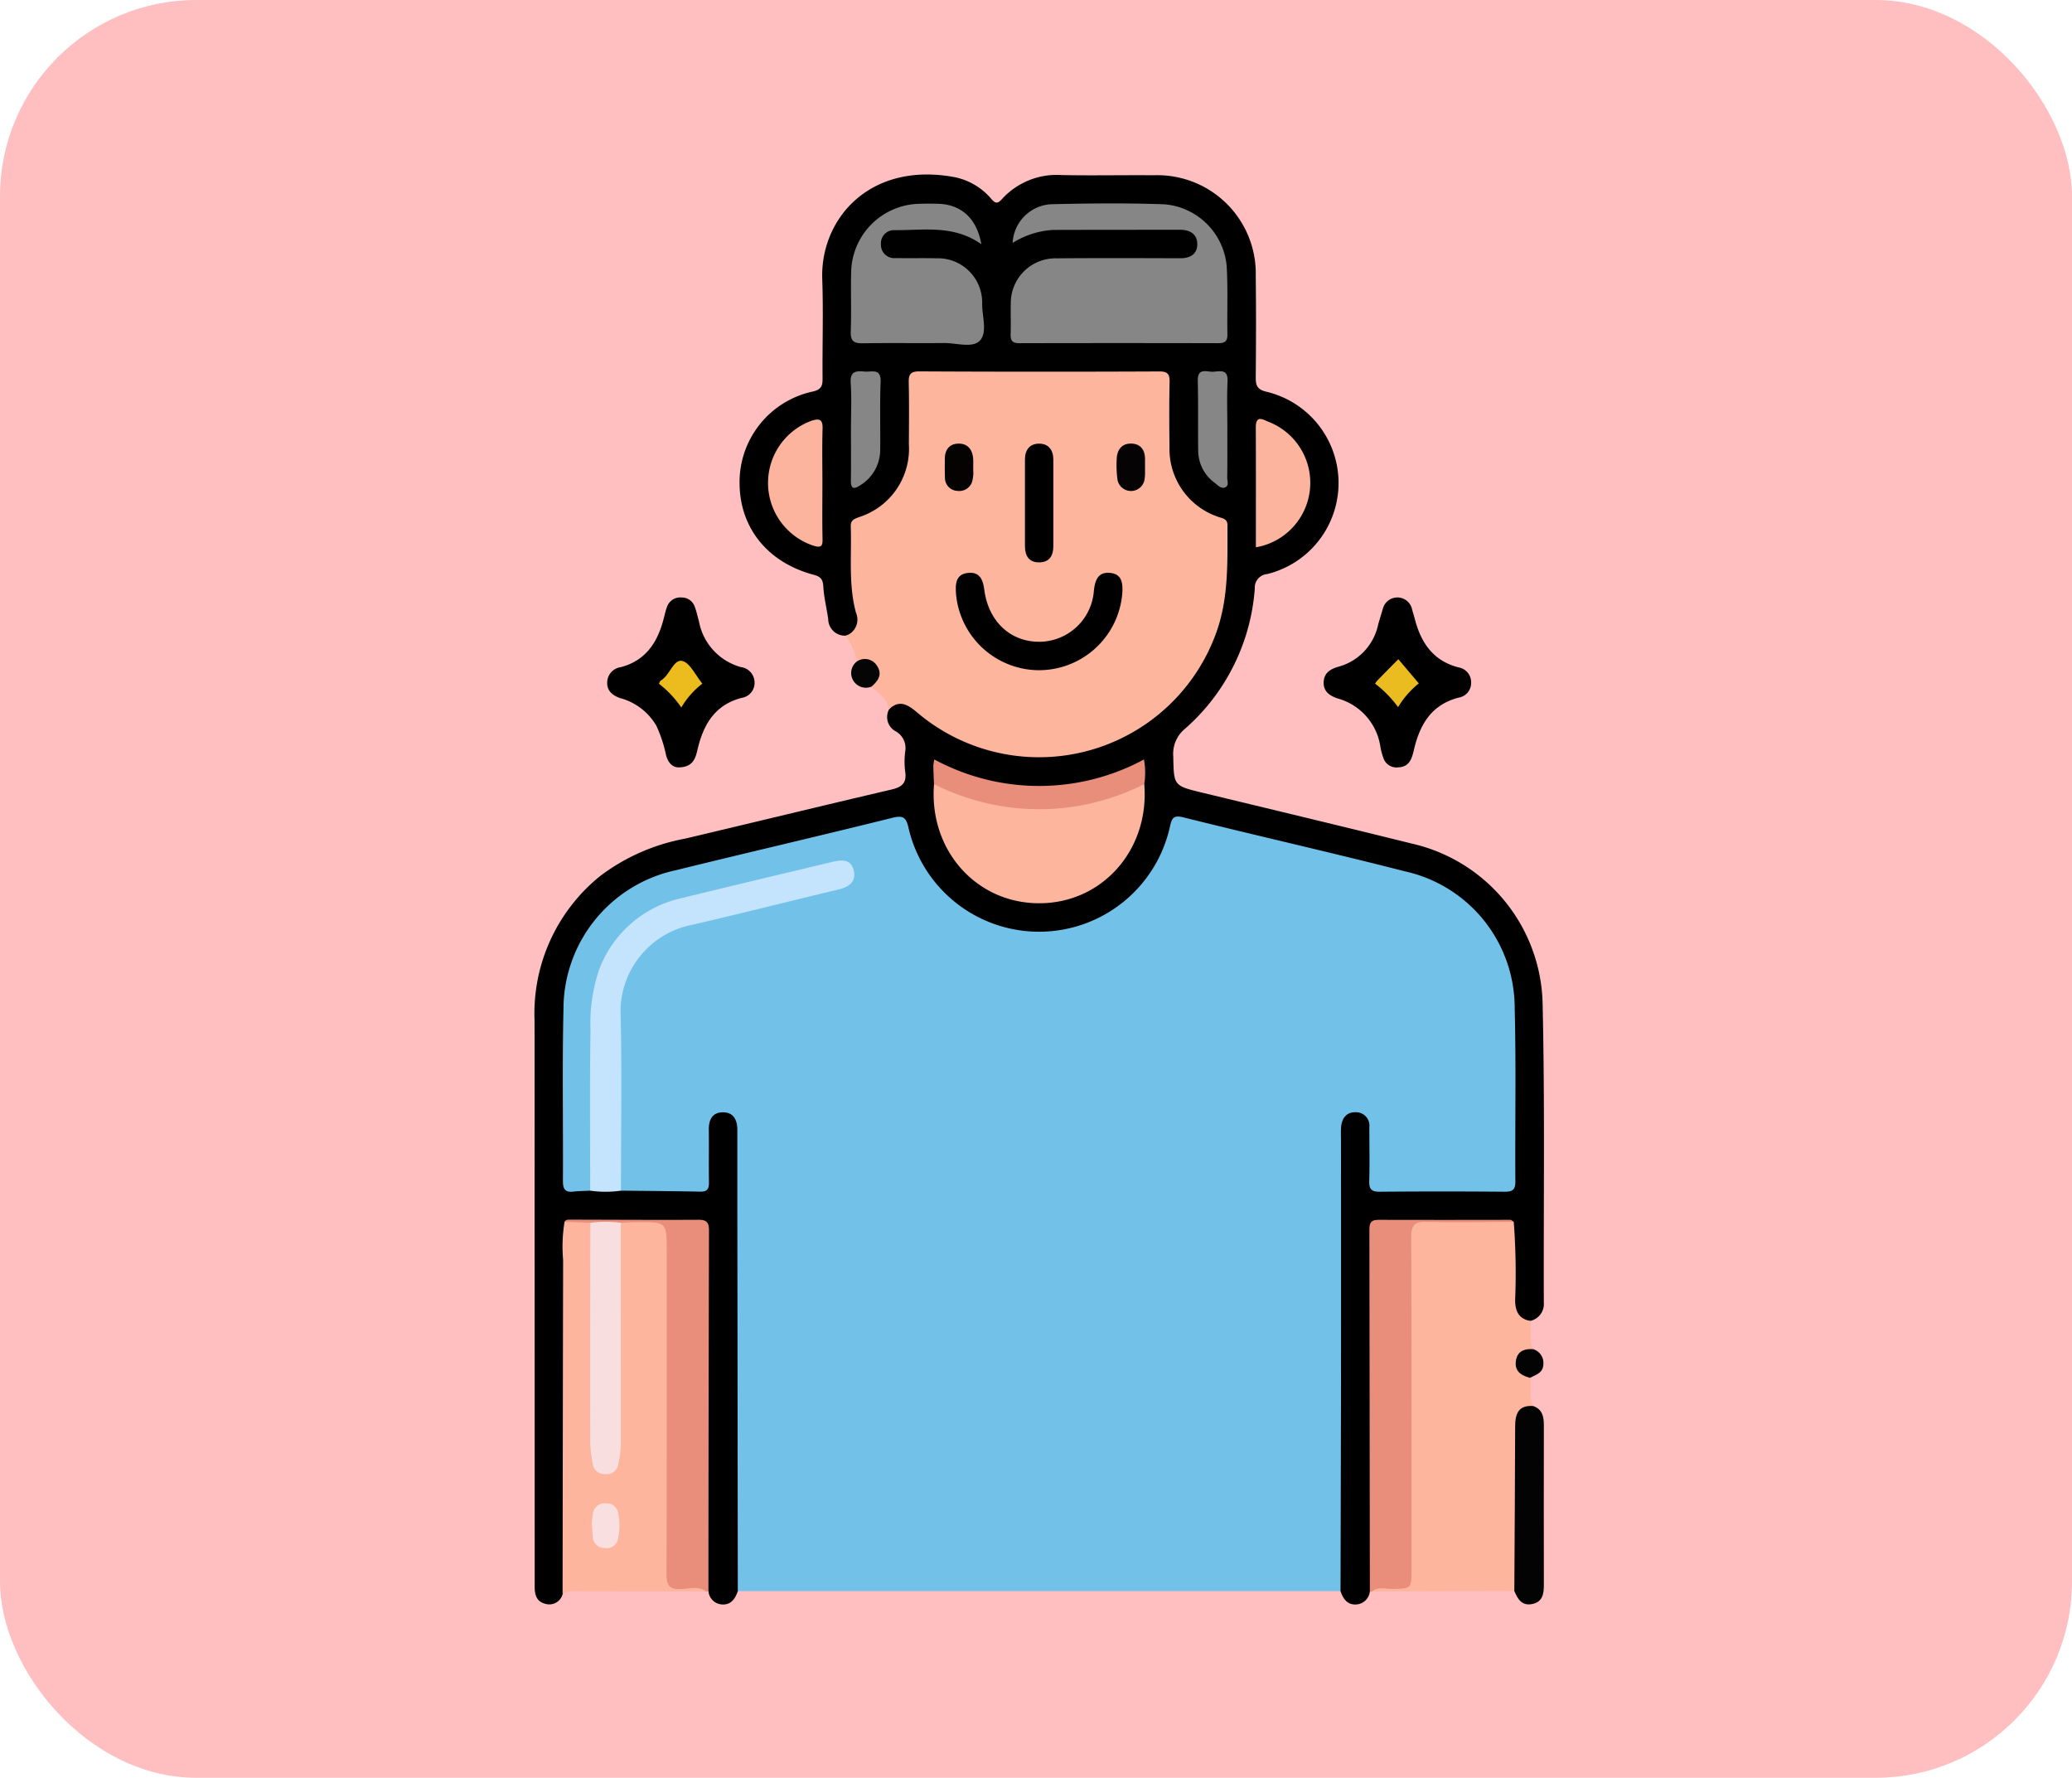 <svg xmlns="http://www.w3.org/2000/svg" xmlns:xlink="http://www.w3.org/1999/xlink" width="190" height="163" viewBox="0 0 190 163">
  <defs>
    <clipPath id="clip-path">
      <rect id="Rectángulo_42774" data-name="Rectángulo 42774" width="92.58" height="131.109" fill="none"/>
    </clipPath>
  </defs>
  <g id="Grupo_169845" data-name="Grupo 169845" transform="translate(-3860 10025)">
    <rect id="Rectángulo_42586" data-name="Rectángulo 42586" width="190" height="163" rx="18" transform="translate(3860 -10025)" fill="#ffbfc1"/>
    <g id="Grupo_169844" data-name="Grupo 169844" transform="translate(3909 -10009)">
      <g id="Grupo_169843" data-name="Grupo 169843" clip-path="url(#clip-path)">
        <path id="Trazado_162890" data-name="Trazado 162890" d="M74.268,138.369H18.993c-.583-.667-.4-1.484-.4-2.246q-.02-19.021-.01-38.04a11.846,11.846,0,0,0-.057-1.821c-.079-.52-.176-1.11-.852-1.122-.7-.011-.769.581-.832,1.108A12.228,12.228,0,0,0,16.8,97.68c-.017,4.868.383,4.367-4.451,4.37a12.843,12.843,0,0,1-3.882-.2c-.576-.363-.522-.966-.524-1.516C7.929,95,7.884,89.656,7.959,84.316a7.954,7.954,0,0,1,6.156-7.231q6.308-1.61,12.659-3.06a8.857,8.857,0,0,0,1.5-.424c.5-.214.977-.526.833-1.151-.156-.677-.749-.623-1.275-.549-.6.084-1.19.248-1.781.39C22,73.263,17.941,74.2,13.9,75.228a9.854,9.854,0,0,0-7.62,7.566,19.924,19.924,0,0,0-.466,4.784c-.007,4.082,0,8.163-.008,12.245a3,3,0,0,1-.311,1.891c-2.058.733-2.771.273-2.777-1.844q-.022-7.491,0-14.983a13.113,13.113,0,0,1,9.459-12.64c6.9-1.917,13.922-3.392,20.876-5.118,1.271-.315,1.57-.029,1.993,1.369,1.445,4.777,4.53,7.8,9.486,8.8a11.866,11.866,0,0,0,13.463-8.112c.086-.292.148-.59.241-.88.394-1.223.753-1.453,2.025-1.167,2.033.458,4.055.968,6.079,1.462,4.682,1.145,9.4,2.17,14.046,3.442A13.326,13.326,0,0,1,90.2,81.714a9.071,9.071,0,0,1,.351,2.571c0,5.168.005,10.336-.005,15.5,0,2.029-.208,2.228-2.247,2.234-3.257.01-6.514.017-9.771,0-1.785-.01-2-.248-2.029-2.05-.017-1.216.027-2.432-.024-3.647-.024-.584-.13-1.222-.853-1.255-.741-.035-.86.61-.935,1.184a13.17,13.17,0,0,0-.039,1.692q0,19.152-.01,38.3c0,.717.187,1.49-.367,2.121" transform="translate(-0.343 -8.482)" fill="#72c1e8"/>
        <path id="Trazado_162891" data-name="Trazado 162891" d="M73.925,129.887q.022-8.532.042-17.062.012-12.247,0-24.493a9.85,9.85,0,0,1,.014-1.041c.084-.792.514-1.338,1.331-1.312a1.225,1.225,0,0,1,1.255,1.368c0,1.65.038,3.3-.009,4.951-.021.741.215.974.958.968q5.732-.047,11.465,0c.716.005.982-.184.976-.942-.035-5.3.075-10.6-.062-15.893A12.824,12.824,0,0,0,79.869,63.9c-6.757-1.729-13.563-3.262-20.331-4.953-.922-.231-1.074.045-1.248.811a12.289,12.289,0,0,1-23.978.156c-.221-1-.508-1.174-1.511-.924-6.6,1.643-13.228,3.172-19.831,4.8a13.02,13.02,0,0,0-10.3,12.74c-.12,5.252-.021,10.509-.05,15.764,0,.724.2,1.048.949.962.514-.059,1.034-.06,1.552-.087a2.55,2.55,0,0,1,2.826,0c2.427.026,4.854.039,7.28.09.662.014.793-.29.784-.868-.025-1.605.008-3.212-.013-4.816-.014-.921.335-1.591,1.3-1.591s1.313.706,1.315,1.6c0,2.343,0,4.687,0,7.03q.021,17.638.043,35.276c-.236.679-.6,1.254-1.41,1.22a1.319,1.319,0,0,1-1.277-1.19,3.577,3.577,0,0,1-.328-2.15q-.012-14.322-.005-28.645c0-.39.006-.781,0-1.171-.038-1.561-.188-1.715-1.717-1.756-3.081-.085-6.162-.045-9.243-.052-.48,0-.966-.031-1.3.419a4.482,4.482,0,0,0-.191,1.929q-.009,14.516,0,29.033a3.708,3.708,0,0,1-.584,2.6,1.264,1.264,0,0,1-1.618.915c-.777-.2-.946-.81-.954-1.509,0-.217,0-.434,0-.651q0-25.66-.012-51.32a16.187,16.187,0,0,1,6.016-13.24,18.432,18.432,0,0,1,7.769-3.425c6.323-1.493,12.633-3.033,18.959-4.509.969-.226,1.4-.617,1.243-1.647a7.086,7.086,0,0,1,0-1.819,1.768,1.768,0,0,0-.854-1.862,1.482,1.482,0,0,1-.624-2.021c.879-.969,1.521-1.014,2.771-.014A18.966,18.966,0,0,0,40.435,52,16.842,16.842,0,0,0,63.122,36.378c0-1.086-.008-2.171,0-3.257a1.63,1.63,0,0,0-1.05-1.621,6.94,6.94,0,0,1-4.17-6.906c.036-1.605-.014-3.213.012-4.819.016-.928-.34-1.329-1.3-1.328q-10.355.022-20.711,0c-.887,0-1.253.353-1.244,1.238.019,1.823.027,3.647,0,5.47a6.662,6.662,0,0,1-3.849,6.178,2.123,2.123,0,0,0-1.373,2.218,36.519,36.519,0,0,0,.391,6.745c.272,1.209-.07,1.608-1.253,1.984a1.531,1.531,0,0,1-1.628-1.507c-.135-.987-.389-1.963-.446-2.952-.038-.663-.2-.939-.884-1.12-4.238-1.127-6.787-4.318-6.8-8.408A8.5,8.5,0,0,1,25.6,19.884c.721-.187.834-.531.829-1.175-.027-3.041.078-6.086-.029-9.123C26.205,4.13,30.686-1.183,38.473.231a5.929,5.929,0,0,1,3.423,2c.369.42.564.488.979.027A6.776,6.776,0,0,1,48.354.051C51.177.107,54,.044,56.825.069a9.018,9.018,0,0,1,9.326,9.257c.037,3.084.028,6.169,0,9.254-.008.742.118,1.131.959,1.332a8.6,8.6,0,0,1,.1,16.72,1.244,1.244,0,0,0-1.146,1.323A18.93,18.93,0,0,1,59.686,50.8a2.969,2.969,0,0,0-1.1,2.55c.059,2.7.022,2.69,2.689,3.335,6.4,1.547,12.81,3.079,19.2,4.664A15.4,15.4,0,0,1,92.451,75.812c.218,9.205.084,18.419.116,27.629a1.584,1.584,0,0,1-1.262,1.673c-1.227-.011-1.708-.466-1.821-1.908-.133-1.712-.025-3.432-.055-5.148a2.471,2.471,0,0,0-.286-1.61c-.434-.415-.979-.3-1.488-.3-2.909,0-5.816-.029-8.724.042-1.861.046-1.98.134-1.982,2.018q-.013,14.78-.01,29.561a3.57,3.57,0,0,1-.328,2.15,1.327,1.327,0,0,1-1.279,1.191c-.808.033-1.175-.541-1.409-1.221" transform="translate(0 0)"/>
        <path id="Trazado_162892" data-name="Trazado 162892" d="M32.718,44.9a1.571,1.571,0,0,0,.91-2.123c-.7-2.6-.381-5.264-.472-7.9-.02-.594.351-.69.768-.853a6.568,6.568,0,0,0,4.559-6.69c.011-1.867.031-3.735-.011-5.6-.017-.737.1-1.072.97-1.067q11.008.055,22.015.005c.761,0,.949.246.934.968-.044,2-.031,3.994-.009,5.992A6.564,6.564,0,0,0,66.841,34c.387.15.861.151.859.776-.011,3.251.124,6.5-.963,9.659a17.271,17.271,0,0,1-27.5,7.5c-.843-.709-1.613-1.206-2.589-.285-.147-.986-.947-1.472-1.591-2.077-.008-.043-.035-.093-.022-.126.728-1.857.244-1.782-1.269-2.214A9.126,9.126,0,0,0,32.718,44.9" transform="translate(-4.141 -2.615)" fill="#fdb59e"/>
        <path id="Trazado_162893" data-name="Trazado 162893" d="M100.941,109.923a62,62,0,0,1,.126,7.218c.017,1,.348,1.66,1.371,1.867.193.852-.178,1.767.29,2.588-1.5,1.149-1.508,1.211-.288,2.627.186.852-.177,1.765.288,2.586-1.221.882-1.411,2.119-1.39,3.535.06,3.849.028,7.7.015,11.55a2.615,2.615,0,0,1-.36,1.864l-13.041.052c.2-.867.939-.609,1.476-.653,1.667-.14,1.716-.144,1.718-1.857q.013-14.453.005-28.905c0-2.595.006-2.625,2.522-2.586a72.292,72.292,0,0,1,7.267.114" transform="translate(-11.132 -13.894)" fill="#fdb59e"/>
        <path id="Trazado_162894" data-name="Trazado 162894" d="M2.963,144.018q.02-15.3.05-30.607a13.8,13.8,0,0,1,.13-3.488,4.921,4.921,0,0,1,2.406.009,3.194,3.194,0,0,1,.328,2.016q.017,8.595.007,17.19a8.559,8.559,0,0,0,.238,2.453c.127.429.285.876.829.849.459-.023.618-.419.732-.808a8.557,8.557,0,0,0,.249-2.453c0-5.773-.006-11.547.008-17.32a2.683,2.683,0,0,1,.395-1.988c1.168-.148,2.341-.01,3.509-.079.677-.038.941.307,1.025.9a12.946,12.946,0,0,1,.064,1.821q0,14,0,28.006c0,.434.02.869,0,1.3-.034.934.394,1.3,1.328,1.336.651.027,1.518-.324,1.867.652q-5.83-.007-11.659-.013a2.615,2.615,0,0,0-1.51.219" transform="translate(-0.375 -13.895)" fill="#fdb59e"/>
        <path id="Trazado_162895" data-name="Trazado 162895" d="M16.159,143.8c-.709-.509-1.522-.256-2.265-.214-1.1.062-1.381-.333-1.377-1.4.038-9.858.023-19.718.023-29.577,0-2.67,0-2.673-2.652-2.666-.521,0-1.04.035-1.561.053a3.035,3.035,0,0,1-2.786,0l-2.371-.082c.132-.233.36-.2.57-.2,3.908.007,7.816.032,11.725.012.752,0,.953.261.95.985q-.046,16.546-.051,33.091l-.1.032Z" transform="translate(-0.401 -13.887)" fill="#e88e7b"/>
        <path id="Trazado_162896" data-name="Trazado 162896" d="M100.9,109.918c-2.646.009-5.293.075-7.937,0-1.134-.032-1.466.266-1.46,1.435.048,10.151.028,20.3.027,30.452,0,1.756,0,1.729-1.746,1.771-.624.015-1.3-.252-1.873.23l-.1.031-.1-.031q-.018-16.546-.044-33.091c0-.593.052-.986.814-.983,4.039.019,8.077,0,12.115,0,.1,0,.207.12.31.183" transform="translate(-11.096 -13.889)" fill="#e88e7b"/>
        <path id="Trazado_162897" data-name="Trazado 162897" d="M14.143,59.976c-.484-.011-.908-.392-1.1-1.124a12.594,12.594,0,0,0-.893-2.7,5.485,5.485,0,0,0-3.323-2.527c-.7-.249-1.237-.676-1.178-1.51a1.434,1.434,0,0,1,1.233-1.324c2.229-.582,3.332-2.187,3.9-4.282.113-.417.2-.845.35-1.249a1.284,1.284,0,0,1,1.325-.859,1.262,1.262,0,0,1,1.214.832c.166.445.265.914.392,1.373A5.358,5.358,0,0,0,19.9,50.78a1.441,1.441,0,0,1,1.261,1.436A1.386,1.386,0,0,1,20,53.6c-2.475.631-3.532,2.446-4.069,4.737-.19.812-.415,1.646-1.786,1.642" transform="translate(-0.967 -5.619)"/>
        <path id="Trazado_162898" data-name="Trazado 162898" d="M89.67,59.979a1.257,1.257,0,0,1-1.321-.848,6.065,6.065,0,0,1-.273-1A5.408,5.408,0,0,0,84.2,53.674c-.747-.236-1.373-.632-1.333-1.529.037-.815.6-1.18,1.329-1.388A5.081,5.081,0,0,0,87.86,46.9c.136-.5.3-.993.443-1.493a1.375,1.375,0,0,1,2.66.036c.073.293.173.581.248.874.557,2.195,1.67,3.885,4.013,4.491a1.381,1.381,0,0,1,1.166,1.375,1.364,1.364,0,0,1-1.137,1.4c-2.47.629-3.549,2.427-4.092,4.721-.19.805-.39,1.654-1.49,1.673" transform="translate(-10.489 -5.62)"/>
        <path id="Trazado_162899" data-name="Trazado 162899" d="M102.883,146.227c.028-5.02.066-10.038.077-15.058,0-1.15.273-1.991,1.658-1.891.849.3.976.99.974,1.776q-.012,7.321,0,14.643c0,.777-.1,1.507-1.011,1.721-.984.232-1.388-.425-1.7-1.19" transform="translate(-13.022 -16.362)" fill="#040303"/>
        <path id="Trazado_162900" data-name="Trazado 162900" d="M33.831,51.057a1.3,1.3,0,0,1,1.812.448c.514.8.066,1.376-.521,1.892a1.358,1.358,0,0,1-1.693-.6,1.332,1.332,0,0,1,.4-1.742" transform="translate(-4.209 -6.439)" fill="#060505"/>
        <path id="Trazado_162901" data-name="Trazado 162901" d="M104.349,125.936c-.806-.21-1.439-.589-1.3-1.56.133-.9.784-1.115,1.584-1.067a1.323,1.323,0,0,1,.935,1.371c-.017.81-.683.967-1.223,1.256" transform="translate(-13.041 -15.607)" fill="#030303"/>
        <path id="Trazado_162902" data-name="Trazado 162902" d="M8.684,102.283a9.817,9.817,0,0,1-2.826,0c0-4.905-.052-9.811.032-14.715a15.328,15.328,0,0,1,.769-5.489,10.45,10.45,0,0,1,7.618-6.623c4.569-1.127,9.152-2.2,13.728-3.3.845-.2,1.755-.333,2.019.754.258,1.062-.441,1.535-1.418,1.767-4.62,1.1-9.223,2.278-13.853,3.336a8.106,8.106,0,0,0-6.11,7.731c.136,5.51.038,11.024.039,16.537" transform="translate(-0.74 -9.116)" fill="#c4e4fd"/>
        <path id="Trazado_162903" data-name="Trazado 162903" d="M50.186,6.658a3.742,3.742,0,0,1,3.523-3.55c3.472-.079,6.951-.12,10.419.01A6.243,6.243,0,0,1,69.815,8.8c.121,2.078.029,4.167.066,6.251.012.642-.257.8-.851.8q-9.12-.022-18.239,0c-.661,0-.808-.273-.787-.857.033-.91-.007-1.824.013-2.735A4.1,4.1,0,0,1,54.232,8.07c3.778-.033,7.556-.019,11.334-.007.866,0,1.514-.35,1.551-1.215.039-.928-.594-1.384-1.521-1.394h-.131c-3.865,0-7.73,0-11.595.012a7.833,7.833,0,0,0-3.685,1.192" transform="translate(-6.329 -0.384)" fill="#868686"/>
        <path id="Trazado_162904" data-name="Trazado 162904" d="M61.233,63.979c.5,5.98-3.808,10.9-9.579,10.927-5.828.031-10.19-4.882-9.7-10.928.458-.2.843.054,1.235.214a21.72,21.72,0,0,0,16.692.051c.431-.169.846-.472,1.356-.263" transform="translate(-5.305 -8.089)" fill="#fdb59e"/>
        <path id="Trazado_162905" data-name="Trazado 162905" d="M45.189,6.778c-2.562-1.812-5.318-1.26-7.979-1.289a1.192,1.192,0,0,0-1.224,1.274A1.22,1.22,0,0,0,37.321,8.05c1.258.021,2.517-.009,3.775.019a4.055,4.055,0,0,1,4.17,4.207c0,1.153.512,2.638-.238,3.371-.685.67-2.147.18-3.266.191-2.474.026-4.948-.02-7.421.024-.815.014-1.157-.176-1.124-1.07.068-1.82-.01-3.646.037-5.467a6.387,6.387,0,0,1,6.233-6.252c.607-.019,1.216-.022,1.823,0,2.067.088,3.474,1.371,3.88,3.7" transform="translate(-4.204 -0.387)" fill="#868686"/>
        <path id="Trazado_162906" data-name="Trazado 162906" d="M29.52,31.616c0,1.69-.024,3.38.012,5.07.013.662-.133.806-.806.612a6.063,6.063,0,0,1-.19-11.469c.7-.224,1.025-.132,1,.717-.052,1.688-.015,3.379-.015,5.069" transform="translate(-3.106 -3.256)" fill="#fcb49e"/>
        <path id="Trazado_162907" data-name="Trazado 162907" d="M75.749,37.427c0-3.722.01-7.357-.006-10.992-.005-1.2.694-.692,1.2-.5a6,6,0,0,1-1.19,11.494" transform="translate(-9.587 -3.248)" fill="#fcb49e"/>
        <path id="Trazado_162908" data-name="Trazado 162908" d="M61.23,63.663a21.339,21.339,0,0,1-19.283,0c-.022-.562-.05-1.124-.059-1.686a3.636,3.636,0,0,1,.092-.572,20.229,20.229,0,0,0,19.222,0,6.777,6.777,0,0,1,.028,2.257" transform="translate(-5.302 -7.772)" fill="#e98e7b"/>
        <path id="Trazado_162909" data-name="Trazado 162909" d="M33.235,26c0-1.43.069-2.865-.024-4.289-.07-1.082.523-1.1,1.274-1.028.65.061,1.522-.348,1.47.957-.082,2.077-.014,4.159-.038,6.239a3.824,3.824,0,0,1-1.853,3.243c-.552.375-.848.32-.837-.443.023-1.56.007-3.12.006-4.68" transform="translate(-4.203 -2.615)" fill="#868686"/>
        <path id="Trazado_162910" data-name="Trazado 162910" d="M72.36,26.106c0,1.43.013,2.86-.01,4.29-.005.313.2.762-.219.915-.348.127-.639-.2-.9-.406a3.679,3.679,0,0,1-1.543-2.878c-.032-2.166.015-4.334-.038-6.5-.031-1.258.862-.79,1.442-.832.6-.043,1.34-.255,1.288.861-.071,1.514-.017,3.033-.017,4.55" transform="translate(-8.815 -2.613)" fill="#868686"/>
        <path id="Trazado_162911" data-name="Trazado 162911" d="M51.912,50.742a7.669,7.669,0,0,1-7.651-7.061c-.053-.882-.01-1.74,1.107-1.859,1.086-.116,1.371.631,1.492,1.551.38,2.9,2.4,4.782,5.068,4.761a5.045,5.045,0,0,0,4.983-4.713c.114-.906.356-1.687,1.448-1.605,1.11.083,1.208.915,1.16,1.816a7.671,7.671,0,0,1-7.607,7.11" transform="translate(-5.601 -5.292)"/>
        <path id="Trazado_162912" data-name="Trazado 162912" d="M51.505,33.6q0-1.949,0-3.9c0-.878.45-1.453,1.31-1.447s1.294.59,1.294,1.466q0,3.963,0,7.925c0,.845-.328,1.466-1.248,1.494-.99.029-1.358-.6-1.356-1.512V33.6" transform="translate(-6.519 -3.576)"/>
        <path id="Trazado_162913" data-name="Trazado 162913" d="M63.735,30.828a3.475,3.475,0,0,1-.074.849,1.261,1.261,0,0,1-2.445-.077,9.7,9.7,0,0,1-.079-1.932c.027-.85.474-1.447,1.347-1.423s1.273.627,1.252,1.494c-.006.259,0,.519,0,1.088" transform="translate(-7.737 -3.575)" fill="#050303"/>
        <path id="Trazado_162914" data-name="Trazado 162914" d="M45.7,30.716a2.917,2.917,0,0,1-.053.807,1.235,1.235,0,0,1-1.407,1.059,1.182,1.182,0,0,1-1.132-1.2c-.027-.561-.01-1.124-.016-1.686-.011-.881.426-1.451,1.294-1.446s1.273.62,1.312,1.466c.01.215,0,.431,0,1" transform="translate(-5.455 -3.576)" fill="#040302"/>
        <path id="Trazado_162915" data-name="Trazado 162915" d="M5.881,110.026a11.147,11.147,0,0,1,2.787,0q.01,10.165.011,20.33a11.061,11.061,0,0,1-.239,1.8,1.084,1.084,0,0,1-1.229.919,1.066,1.066,0,0,1-1.106-.918,13.057,13.057,0,0,1-.236-1.8q-.014-10.165.011-20.33" transform="translate(-0.743 -13.915)" fill="#f9dedf"/>
        <path id="Trazado_162916" data-name="Trazado 162916" d="M6.034,141.375a6.453,6.453,0,0,1,.115-1.022,1.067,1.067,0,0,1,1.143-.861,1.064,1.064,0,0,1,1.149.855,5.748,5.748,0,0,1-.015,2.446,1.05,1.05,0,0,1-1.191.8,1.068,1.068,0,0,1-1.1-.917c-.045-.343-.053-.691-.1-1.3" transform="translate(-0.764 -17.656)" fill="#f9dfe0"/>
        <path id="Trazado_162917" data-name="Trazado 162917" d="M17.064,53.139a7.7,7.7,0,0,0-1.934,2.19,9.556,9.556,0,0,0-2.05-2.177c.061-.109.09-.246.171-.293.82-.478,1.162-1.949,1.942-1.8.717.134,1.237,1.325,1.871,2.084" transform="translate(-1.656 -6.461)" fill="#ecbc1f"/>
        <path id="Trazado_162918" data-name="Trazado 162918" d="M90.372,55.273a10.493,10.493,0,0,0-2.106-2.152,2.018,2.018,0,0,1,.174-.252q.977-1,1.958-1.986L92.277,53.1a8.236,8.236,0,0,0-1.9,2.173" transform="translate(-11.172 -6.441)" fill="#ebbc1f"/>
      </g>
    </g>
  </g>
</svg>
